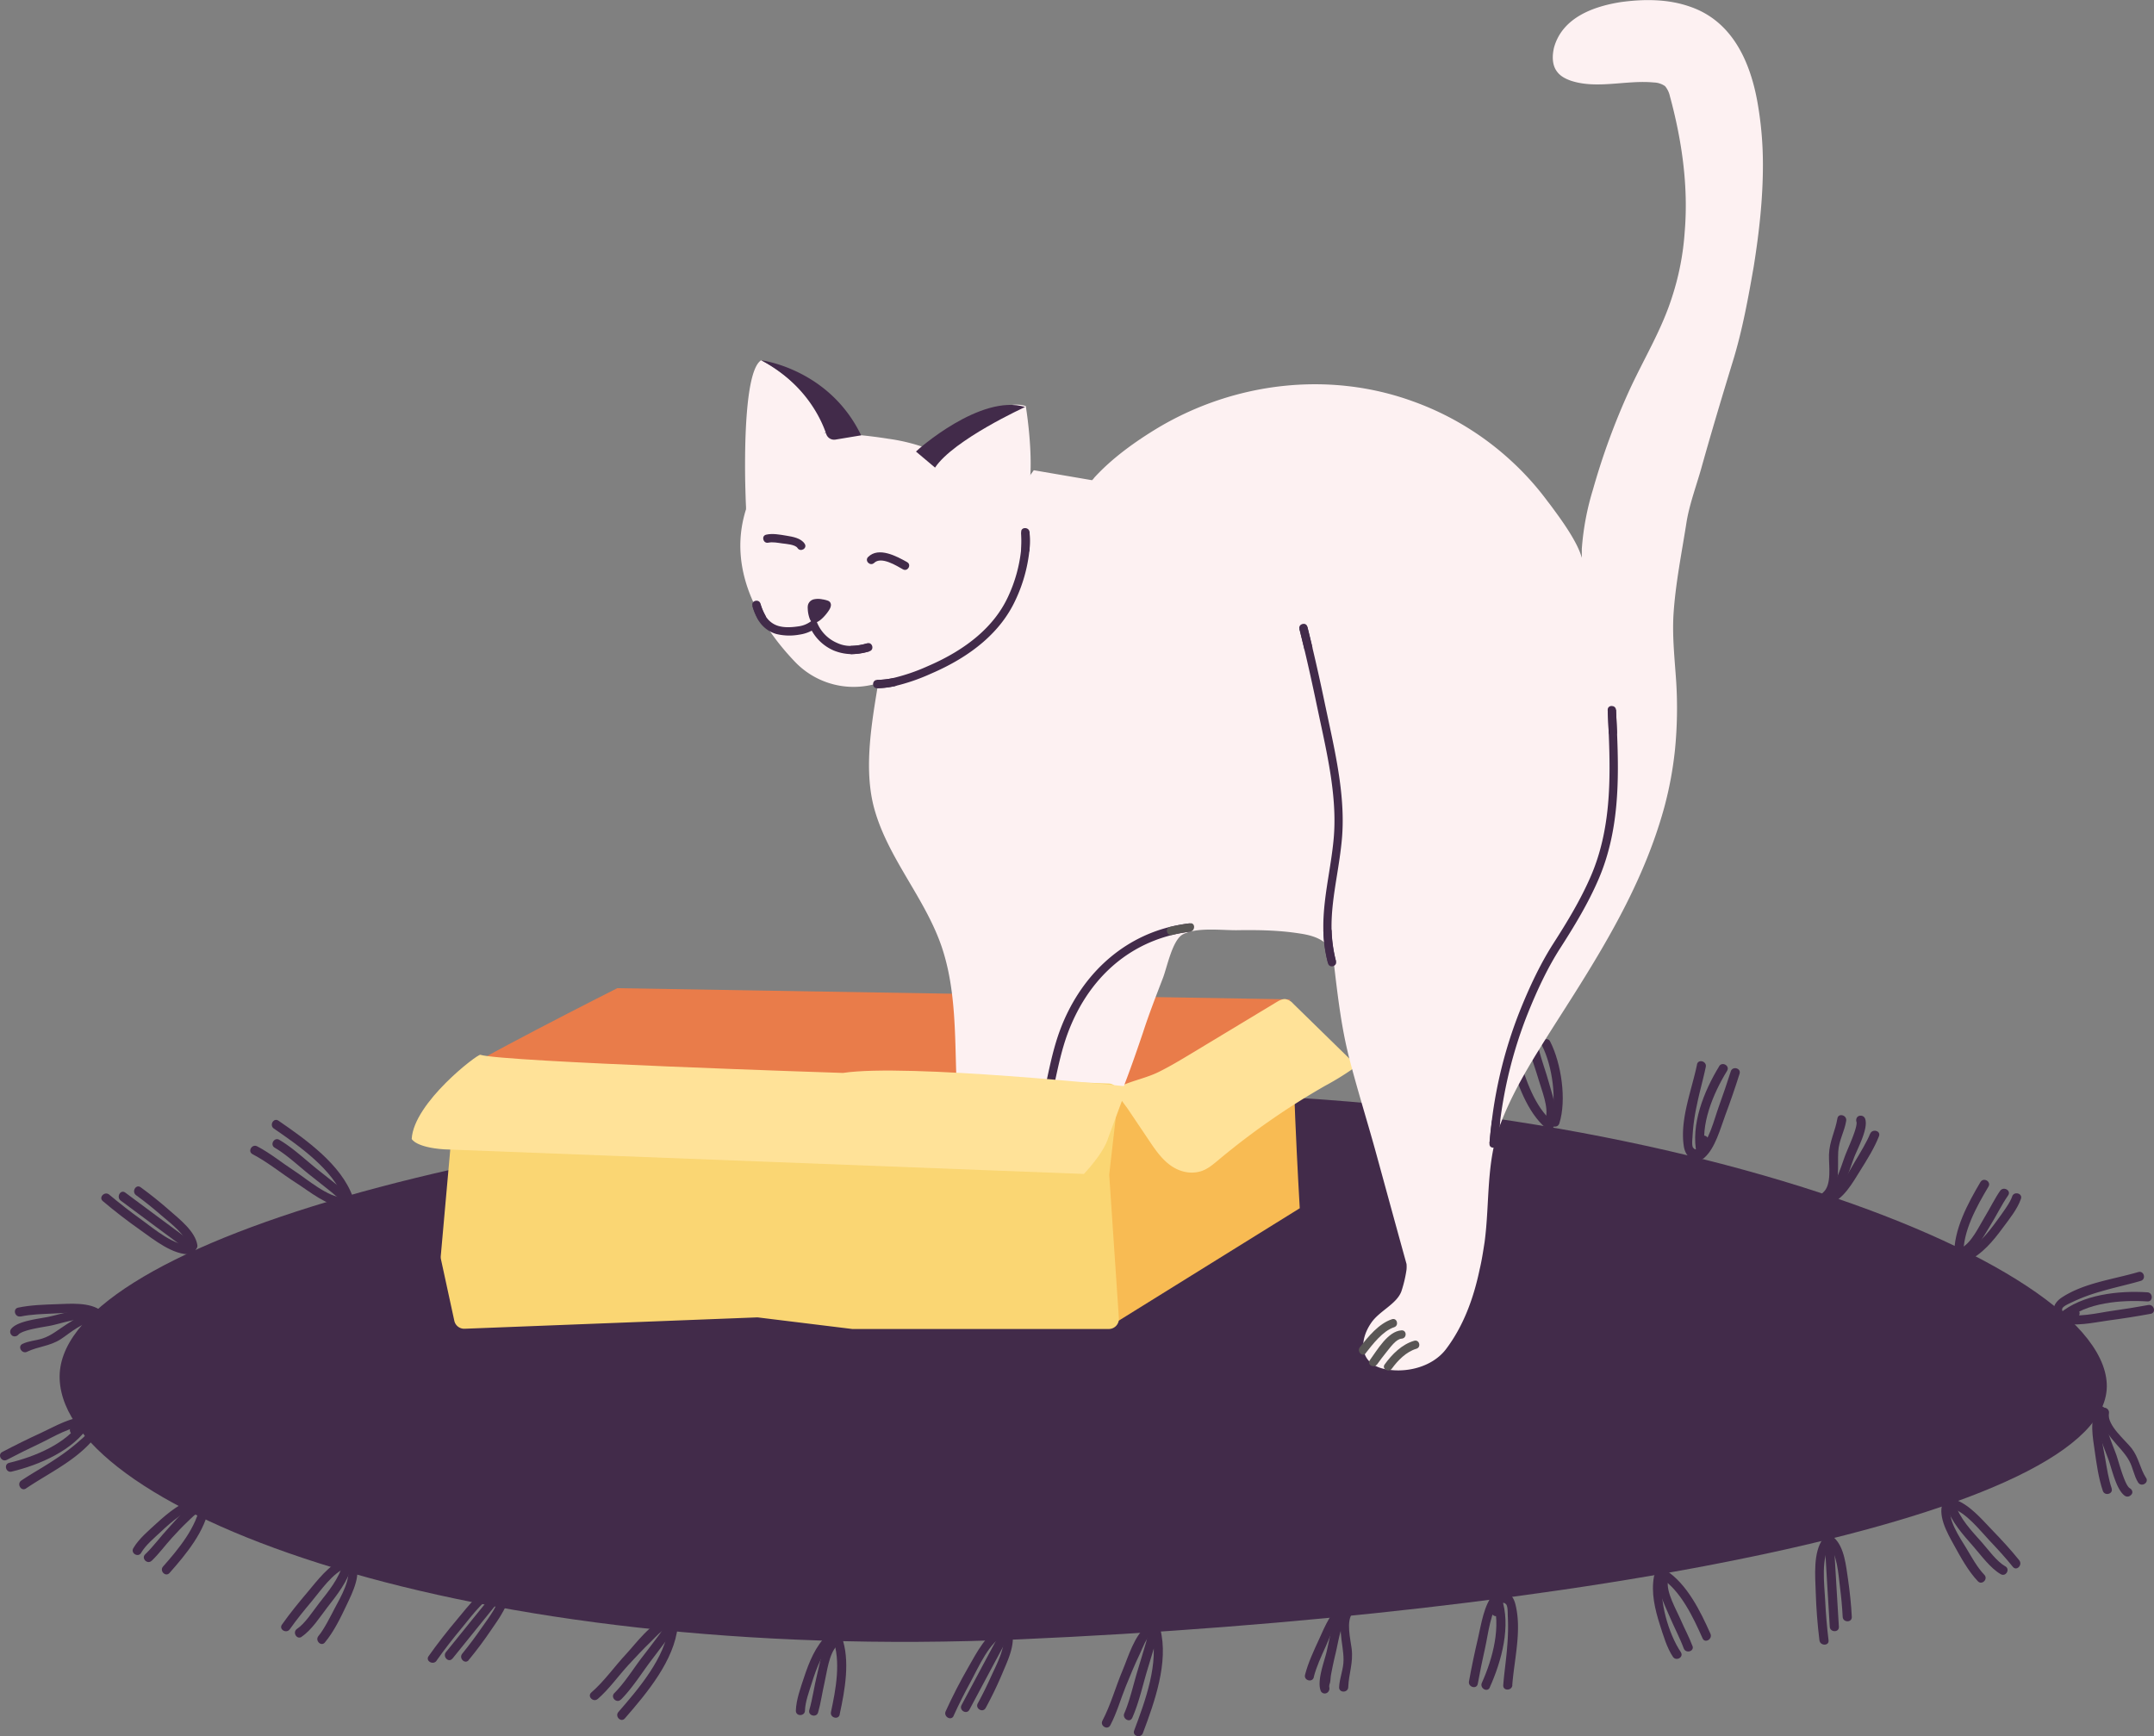 <svg xmlns="http://www.w3.org/2000/svg" width="1080" height="870.56" viewBox="0 0 1080 870.56"><rect x="0" y="0" width="1080" height="870.56" fill="#808080" stroke="none"/><g id="Слой_2" data-name="Слой 2"><g id="cat_326042968"><g id="cat_326042968-2" data-name="cat_326042968"><path d="M70.77 778.62c2.28-3.92 6.58-7.44 9.83-10.5 5.68-5.36 12.22-11 20-12.9 2.86-.68 1.65-5.09-1.22-4.4-8.07 1.94-14.94 7.56-20.93 13.06-3.92 3.6-8.9 7.75-11.61 12.44-1.48 2.55 2.47 4.85 3.94 2.3z" fill="#422b4a"/><path d="M76.08 782.61c3.69-3.55 6.8-7.86 10.26-11.63 2.56-2.8 5.16-5.57 7.92-8.17 1.79-1.68 4-4.21 6.51-4.8 2.86-.68 1.65-5.09-1.21-4.41-5.85 1.38-11.1 8.38-15 12.51-4 4.29-7.54 9.21-11.76 13.27-2.13 2 1.11 5.27 3.23 3.23z" fill="#422b4a"/><path d="M85 788.73c8.14-9.22 18-21 19.88-33.53.42-2.88-4-4.12-4.41-1.22-1.73 11.71-11.08 22.88-18.71 31.52-1.94 2.2 1.28 5.44 3.24 3.23z" fill="#422b4a"/><path d="M403.61 857.75c.13-4.49 2.1-9.62 3.42-13.84 2.36-7.5 5.31-15.61 11.18-21.1 2.16-2-1.08-5.24-3.23-3.23-6.05 5.65-9.3 13.81-11.85 21.53-1.69 5.13-3.93 11.15-4.09 16.64-.08 3 4.49 2.94 4.57.0z" fill="#422b4a"/><path d="M410.19 858.67c1.39-4.82 2.05-9.92 3.19-14.81 1.24-5.31 2.22-14.75 6.35-18.71 2.13-2-1.1-5.27-3.23-3.23-4.32 4.14-5.48 12.36-6.84 17.86-1.44 5.83-2.22 11.91-3.88 17.67-.81 2.84 3.6 4 4.41 1.22z" fill="#422b4a"/><path d="M421 859.66c2.62-12.1 5.4-27.12 1-39-1-2.73-5.44-1.55-4.41 1.22 4.15 11.12 1.49 25.28-.95 36.58-.62 2.87 3.78 4.1 4.4 1.22z" fill="#422b4a"/><path d="M1008.91 599.94c-1.16 3.37-5.2 8.7-7.7 12.16-4.57 6.32-10 13.08-17.24 16.37-2.68 1.21-.36 5.16 2.3 3.95 7.57-3.43 13.21-10.33 18-16.86 3.18-4.28 7.24-9.28 9-14.41 1-2.78-3.45-4-4.41-1.21z" fill="#422b4a"/><path d="M1002.92 597c-2.91 4.17-5.14 8.91-7.8 13.25-2.84 4.62-6.67 13.13-11.86 15.52-2.67 1.23-.35 5.17 2.31 4 5.37-2.47 9.21-10.32 12.18-15 3.15-5 5.74-10.52 9.12-15.37 1.68-2.42-2.28-4.71-4-2.31z" fill="#422b4a"/><path d="M993 592.68c-6.25 10.58-13.61 24.13-13.11 36.73.12 2.93 4.69 3 4.58.0C984 617.54 991.07 605 997 595c1.5-2.54-2.45-4.84-4-2.3z" fill="#422b4a"/><path d="M842.78 828.47c-6.19-9.15-11.07-26-9.08-36.75.53-2.88-3.87-4.11-4.41-1.21-1.5 8.17.51 16.55 3 24.33 1.65 5.11 3.46 11.43 6.51 15.94 1.64 2.42 5.6.14 3.95-2.31z" fill="#422b4a"/><path d="M848.57 825.33c-1.65-4.48-4-8.75-5.89-13.13-2.14-5-7.38-13.83-6.37-19.49.52-2.88-3.89-4.11-4.41-1.22-1.07 6 2.73 13.17 5 18.55s5.51 11.62 7.31 16.5c1 2.74 5.42 1.56 4.41-1.21z" fill="#422b4a"/><path d="M857.6 819.21c-5-11.27-11.74-25-22.4-31.87-2.48-1.6-4.78 2.36-2.31 3.95 9.85 6.36 16.11 19.77 20.77 30.23 1.19 2.68 5.13.36 3.94-2.31z" fill="#422b4a"/><path d="M299.72 851.9c5.64-4.9 10.27-11.49 15.33-17 3.7-4 7.43-8 11.35-11.78 2.4-2.32 5.51-6.14 8.86-7 2.84-.75 1.64-5.16-1.22-4.41-7.75 2-15 12.19-20.13 17.71-5.79 6.2-11 13.67-17.42 19.24-2.23 1.94 1 5.16 3.23 3.23z" fill="#422b4a"/><path d="M313.29 861.67c11-12.65 24.83-29.07 26.54-46.3.29-2.93-4.28-2.91-4.57.0-1.57 15.72-15.2 31.55-25.2 43.07-1.93 2.21 1.3 5.46 3.23 3.23z" fill="#422b4a"/><path d="M311.3 852.27c5.8-5.82 10.47-13.43 15.43-19.95 3.16-4.16 6.32-8.32 9.43-12.53.95-1.29 3.69-3.87 3-5.75-.95-2.77-5.36-1.58-4.41 1.21-.71-2.09.5-1.44-1.13.25a34.83 34.83.0 0 0-2.66 3.6q-4.51 6.06-9.1 12c-4.46 5.87-8.63 12.66-13.84 17.88-2.09 2.09 1.15 5.32 3.23 3.24z" fill="#422b4a"/><path d="M556.69 865.11c3.24-6.14 5.22-13.2 7.82-19.63 2.19-5.4 4.42-10.79 6.92-16 1.49-3.13 3.16-8.19 6.06-10.31 2.35-1.72.08-5.69-2.3-4-6.42 4.7-9.44 15.54-12.38 22.51-3.45 8.19-5.92 17.26-10.06 25.12-1.38 2.6 2.57 4.91 3.94 2.3z" fill="#422b4a"/><path d="M573.05 869c5.81-15.47 13-35.54 8.71-52.11-.73-2.85-5.14-1.65-4.41 1.21 4 15.64-3.2 35-8.71 49.68-1 2.76 3.38 4 4.41 1.22z" fill="#422b4a"/><path d="M567.68 861.43c3.4-7.65 5.23-16.31 7.66-24.3 1.54-5.1 3.1-10.19 4.56-15.31.5-1.75 1.67-4.16.87-6-1.19-2.68-5.14-.36-3.95 2.31-.88-2 0-1.08-.81.63a35.36 35.36.0 0 0-1.34 4.62c-1.38 4.71-2.81 9.41-4.23 14.11-2.11 6.91-4 15.41-6.71 21.59-1.19 2.66 2.75 5 3.95 2.31z" fill="#422b4a"/><path d="M218.84 832.75c4-5.65 8.26-11.14 12.7-16.45 5-5.94 12.47-16.89 20.66-18.3 2.9-.5 1.67-4.9-1.21-4.41-8.77 1.51-16.38 12-21.69 18.3-5.06 6-9.89 12.17-14.41 18.55-1.71 2.4 2.25 4.69 4 2.31z" fill="#422b4a"/><path d="M226.87 831.67c9-11.17 18-22.29 27-33.43 1.83-2.27-1.38-5.52-3.23-3.23-9 11.14-18.08 22.25-27.06 33.43-1.82 2.27 1.39 5.53 3.24 3.23z" fill="#422b4a"/><path d="M235 832.38c4-4.84 7.77-9.9 11.28-15.1 3.66-5.4 9.58-13.09 9-20.07-.25-2.91-4.82-2.93-4.58.0.54 6.41-5.79 14-9.2 19-3.06 4.44-6.3 8.79-9.74 13-1.85 2.25 1.36 5.5 3.24 3.23z" fill="#422b4a"/><path d="M916.82 822.5c-.81-6.63-1.36-13.31-1.69-20-.4-8.22-2.34-21.65 2.9-28.71 1.76-2.36-2.21-4.64-3.94-2.3-5.12 6.88-3.94 18.84-3.7 26.84s.87 16.15 1.86 24.16c.35 2.88 4.93 2.92 4.57.0z" fill="#422b4a"/><path d="M922 815.71c-.9-14.3-1.7-28.62-2.55-42.93-.18-2.92-4.75-2.94-4.57.0.84 14.31 1.65 28.63 2.55 42.93.18 2.93 4.75 2.95 4.57.0z" fill="#422b4a"/><path d="M928.48 810.74c-.32-6.3-1-12.61-1.89-18.85-1-6.54-1.76-15.93-6.91-20.77-2.14-2-5.38 1.22-3.23 3.24 4.79 4.5 5.3 15.2 6.08 21.3.65 5 1.12 10.05 1.38 15.08.14 2.93 4.72 3 4.57.0z" fill="#422b4a"/><path d="M478.1 860.4c2.69-5.92 5.64-11.73 8.75-17.43 3.76-6.91 9.36-20.16 17.26-23.21 2.72-1 1.54-5.47-1.21-4.41-8.13 3.14-13.34 13.62-17.41 20.68s-7.91 14.54-11.34 22.06c-1.21 2.66 2.73 5 4 2.31z" fill="#422b4a"/><path d="M486.05 857.31c6.72-12.66 13.52-25.28 20.28-37.92 1.39-2.6-2.56-4.91-3.95-2.31-6.76 12.64-13.56 25.26-20.28 37.92-1.38 2.6 2.57 4.91 3.95 2.31z" fill="#422b4a"/><path d="M494.19 856.47a192.63 192.63.0 0 0 8.63-18c2.47-5.9 6.34-13.84 4.55-20.42-.78-2.83-5.19-1.63-4.41 1.22 1.71 6.28-3.52 15.8-6 21.3-2.08 4.6-4.3 9.15-6.72 13.58-1.41 2.58 2.53 4.89 3.95 2.3z" fill="#422b4a"/><path d="M145.31 816.94c3.45-4.91 7.29-9.59 11.14-14.19 4.51-5.4 10.33-14 17.14-16.65 2.71-1.07 1.53-5.49-1.21-4.41-7.46 2.93-13.27 10.83-18.26 16.75-4.42 5.23-8.82 10.59-12.76 16.2-1.7 2.41 2.27 4.7 3.95 2.3z" fill="#422b4a"/><path d="M151.22 820.72c5.08-3.41 9.16-9.88 12.82-14.63 4.78-6.2 10.59-13.28 12.33-21.12.64-2.86-3.77-4.09-4.41-1.21-1.66 7.49-7.51 14.44-12.12 20.34-3.06 3.92-6.9 10-10.93 12.67-2.43 1.63-.14 5.59 2.31 4z" fill="#422b4a"/><path d="M162.91 823.55c4.56-5.45 8-12.66 11-19 2.89-6.13 7.8-15.73 3.81-22.37-1.52-2.52-5.48-.22-4 2.31 3.51 5.83-3.31 17-5.95 22.06-2.27 4.37-5.35 10.51-8.11 13.8-1.87 2.24 1.34 5.49 3.24 3.23z" fill="#422b4a"/><path d="M1012.47 782.42c-4.3-5.38-9.05-10.47-13.82-15.42-5.18-5.38-11.39-12.79-18.76-15.16-2.81-.91-4 3.51-1.22 4.4 7.19 2.32 13.65 10.69 18.64 16 4.09 4.34 8.2 8.77 11.93 13.43 1.83 2.3 5-.95 3.23-3.23z" fill="#422b4a"/><path d="M1005.47 785.43c-4.42-2.55-8.41-8.22-11.74-12-5-5.6-11.29-12.11-13.4-19.48-.8-2.83-5.22-1.63-4.41 1.21 2.21 7.72 8.43 14.47 13.59 20.38 3.89 4.45 8.42 10.79 13.65 13.8 2.56 1.48 4.86-2.47 2.31-3.94z" fill="#422b4a"/><path d="M994.93 789.66c-3.58-3.75-6.36-8.89-9-13.29-2.93-4.87-10.53-15.64-7.42-21.6 1.37-2.6-2.58-4.92-3.94-2.3-3.62 6.9 1.76 16.14 5.07 22.15s7.19 13.17 12.07 18.28c2 2.13 5.26-1.11 3.23-3.24z" fill="#422b4a"/><path d="M658.69 841c1.33-5.24 3.78-10.48 6-15.39 2.52-5.68 5.93-15.44 12-18.31 2.66-1.26.34-5.2-2.3-3.95-6.57 3.12-10.17 12.43-13 18.57-2.61 5.7-5.5 11.77-7.05 17.87-.73 2.85 3.68 4.07 4.41 1.21z" fill="#422b4a"/><path d="M664.36 844.57q2.24 3.38 2.09 1.38c0-.45.06-.89.12-1.33.57-1.18.52-3.36.76-4.66.68-3.73 1.49-7.44 2.38-11.13 1.44-6 2.64-15.56 7-20.27 2-2.15-1.23-5.39-3.23-3.23-5.23 5.64-6.68 15.93-8.37 23.09-1.14 4.81-5 14.65-2.83 19.6a2.19 2.19.0 0 0 2 1.14h.11c2.89-.33 2.93-4.91.0-4.57z" fill="#422b4a"/><path d="M676 846c.28-7 2.59-12.11 1.71-19.33-.54-4.44-3-14.09.58-17.92 2-2.15-1.22-5.39-3.23-3.23-3.45 3.7-3.12 8.65-2.78 13.41.31 4.46 1.37 8.91 1.36 13.38.0 4.74-2 9-2.22 13.69-.12 2.94 4.45 2.94 4.58.0z" fill="#422b4a"/><path d="M1058.8 746.39c-1.61-4.78-2.4-10-3.26-15-1.07-6.15-3.83-17.13-.33-23 1.51-2.53-2.44-4.83-4-2.31-3.6 6-1.86 14.93-.93 21.48s1.92 13.65 4.06 20c.94 2.77 5.35 1.58 4.41-1.22z" fill="#422b4a"/><path d="M1065.11 746.47l-.08.07 2.77-.36c-2.54-1.62-5.49-13.28-6.73-16.78-2-5.55-6-14-5-20 .49-2.88-3.92-4.11-4.41-1.21-1.29 7.65 3.06 16.95 5.6 23.94 1.62 4.48 3.87 15.15 8.27 18a2.33 2.33.0 0 0 2.77-.36l.08-.07c2.27-1.88-1-5.1-3.23-3.23z" fill="#422b4a"/><path d="M1076 741.06c-3.06-4.82-3.62-10.19-7.24-14.86-3.26-4.2-12.38-11.53-11.35-17.51.49-2.88-3.91-4.12-4.41-1.22-.93 5.44 2.51 9.7 5.7 13.8 2.89 3.69 6.6 7.07 8.86 11.2 1.92 3.51 2.34 7.49 4.49 10.89 1.58 2.48 5.53.19 4-2.3z" fill="#422b4a"/><path d="M740.94 844.36q1.63-9 3.67-18c1.58-7 2.66-18.46 7.59-24.06 1.94-2.19-1.28-5.44-3.23-3.23-5 5.66-6.27 15.43-7.94 22.49s-3.19 14.34-4.5 21.56c-.52 2.87 3.89 4.11 4.41 1.21z" fill="#422b4a"/><path d="M746.94 846.14c5.93-13.14 10.85-31 5.86-45.06-1-2.75-5.4-1.56-4.41 1.22 4.56 12.83.06 29.43-5.4 41.53-1.2 2.67 2.74 5 4 2.31z" fill="#422b4a"/><path d="M758.24 845c1-13.11 4.9-27.72 1.53-40.73-3.16-12.25-17.61-3.73-11.64 5a2.27 2.27.0 0 0 2 1.13h.33c2.89-.33 2.92-4.9.0-4.58 2-.22 2.65-3.47 4.65-1.42 1 1.05.81 4.7.89 6a110.61 110.61.0 0 1-.28 14.9c-.45 6.59-1.51 13.12-2 19.7-.23 2.94 4.34 2.92 4.57.0z" fill="#422b4a"/><path d="M773.27 524.5c5 9.93 7.52 27.06 4.15 37.62-.89 2.81 3.52 4 4.41 1.22 3.76-11.79 1-30.12-4.61-41.14-1.33-2.63-5.27-.32-4 2.3z" fill="#422b4a"/><path d="M767.06 526.92c1.14 4.87 3 9.64 4.39 14.46 1.5 5.27 5.2 13.93 3.51 19.43-.87 2.82 3.54 4 4.41 1.22 1.75-5.72-1.22-13.48-2.7-18.95-1.57-5.82-3.83-11.52-5.2-17.38-.66-2.86-5.07-1.65-4.41 1.22z" fill="#422b4a"/><path d="M757.17 531.28c3.55 11.78 8.43 26.37 18.09 34.53 2.23 1.89 5.48-1.33 3.23-3.24-9.07-7.66-13.58-21.44-16.91-32.51-.85-2.81-5.27-1.61-4.41 1.22z" fill="#422b4a"/><path d="M698.06 504.2c0 6.34-.3 12.69-.77 19-.6 8.22-.27 22.29-6.36 28.63-2 2.13 1.19 5.36 3.24 3.24 6-6.23 6.33-17.54 7.16-25.63.85-8.38 1.27-16.83 1.3-25.25.0-2.95-4.56-2.95-4.57.0z" fill="#422b4a"/><path d="M692.08 510.28c-.91 14.31-1.91 28.61-2.87 42.91-.2 2.94 4.37 2.93 4.57.0 1-14.3 2-28.6 2.88-42.91.18-2.94-4.39-2.93-4.58.0z" fill="#422b4a"/><path d="M685 514.39a191.08 191.08.0 0 0-.47 20c.2 6.48.07 15 4.42 20.32 1.87 2.28 5.09-1 3.23-3.23-4.17-5.08-3.14-16-3.14-22 0-5 .15-10.06.53-15.07.23-2.93-4.35-2.92-4.57.0z" fill="#422b4a"/><path d="M937.65 568.51c-1.49 3.83-5.06 9.72-7.59 13.94-3.14 5.23-7.78 14.84-14 16.86-2.79.9-1.6 5.32 1.21 4.41 7-2.24 11.7-10.78 15.32-16.57 3.43-5.5 7.15-11.35 9.51-17.42 1.07-2.75-3.35-3.93-4.41-1.22z" fill="#422b4a"/><path d="M932.85 564H933l-2.2-1.68c.86 2.63-4.24 13.36-5.56 16.86-2.22 5.83-4.62 15-9.64 19.16-2.26 1.89 1 5.11 3.24 3.23 5.65-4.7 8.3-14.57 10.8-21.18 1.66-4.36 7.18-14.37 5.57-19.28a2.35 2.35.0 0 0-2.21-1.68h-.11c-2.94.0-2.94 4.6.0 4.57z" fill="#422b4a"/><path d="M921.26 560.83c-1.08 6.44-4 11.38-4.22 18.15-.16 5.18 1.59 15.19-3 19-2.27 1.89 1 5.11 3.23 3.24 3.64-3 3.92-7.93 4.21-12.37.24-3.77.0-7.54.19-11.31.32-5.77 3.1-10 4-15.51.49-2.88-3.92-4.12-4.41-1.22z" fill="#422b4a"/><path d="M867.8 537.2Q865 546 861.87 554.66c-2.5 6.88-4.93 17.73-10.65 22.73-2.23 1.94 1 5.16 3.23 3.23 5.6-4.89 8.11-14.78 10.62-21.48s4.94-13.76 7.14-20.73c.89-2.81-3.52-4-4.41-1.21z" fill="#422b4a"/><path d="M862 534.64c-7.59 12.36-14.48 29.42-11.26 44 .63 2.87 5 1.65 4.4-1.22-2.92-13.25 3.93-29.28 10.81-40.48 1.54-2.52-2.41-4.81-4-2.31z" fill="#422b4a"/><path d="M850.88 533.76c-2.67 12.92-8.61 27.41-6.66 40.78 1.83 12.56 16.84 5.46 12-4a2.27 2.27.0 0 0-2-1.13h-.33c-2.94.0-2.94 4.52.0 4.57-2.31.0-2.82 4-4.93 1.54-.84-1-.38-4.4-.34-5.59a96.23 96.23.0 0 1 2.15-15.66c1.28-6.49 3.15-12.83 4.49-19.29.6-2.88-3.81-4.1-4.41-1.22z" fill="#422b4a"/><path d="M231.89 550.61c1.45 5.23 5.18 10.51 8.07 15 4.39 6.84 9.6 14 16.89 18 2.59 1.39 4.9-2.55 2.31-4-7-3.8-11.93-11-16.06-17.59-2.35-3.77-5.6-8.31-6.8-12.64-.79-2.83-5.2-1.63-4.41 1.22z" fill="#422b4a"/><path d="M238.49 549.19c3 5.1 5.28 10.77 8.09 16 2.67 5 5.92 12.84 11.16 15.72 2.58 1.42 4.89-2.53 2.31-3.95-5-2.73-8.26-11.64-10.75-16.4-2.35-4.49-4.27-9.34-6.86-13.69-1.5-2.52-5.46-.22-3.95 2.31z" fill="#422b4a"/><path d="M248.68 545.55c5.18 10.31 11.3 23.43 10 35.21-.31 2.92 4.27 2.9 4.58.0 1.34-12.63-5.12-26.47-10.68-37.52-1.32-2.63-5.26-.32-3.94 2.31z" fill="#422b4a"/><path d="M126.61 578.73c7.67 4 14.69 9.84 22 14.49 6.41 4.08 15.6 11.74 23.64 11.92 2.94.06 2.94-4.51.0-4.57-7.86-.18-18.24-9.28-24.53-13.36s-12.22-9-18.79-12.42c-2.61-1.35-4.92 2.59-2.3 3.94z" fill="#422b4a"/><path d="M137.31 565.89c12.52 8.61 29.84 20.62 35.16 35.44 1 2.75 5.4 1.57 4.41-1.21-5.82-16.22-23.56-28.75-37.27-38.18-2.43-1.67-4.71 2.29-2.3 3.95z" fill="#422b4a"/><path d="M137.73 575.49c6.35 3.74 12.1 9.31 17.87 13.86q5.61 4.42 11.19 8.9a44.86 44.86.0 0 0 4.18 3.39c2.05 1.26.84 1.93 1.07-.08-.34 2.92 4.24 2.9 4.57.0.22-1.87-3.1-3.73-4.25-4.66-4.11-3.34-8.27-6.62-12.42-9.91-6.43-5.07-12.83-11.28-19.9-15.44-2.55-1.5-4.85 2.45-2.31 3.94z" fill="#422b4a"/><path d="M407.48 521c6 6.53 10.7 14.85 16.11 21.93 4.54 5.95 10.17 15.77 17.52 18.59 2.75 1.05 3.94-3.36 1.22-4.41-3-1.16-5.68-5.22-7.69-7.58-3.91-4.6-7.54-9.43-11.13-14.27-4.23-5.69-8-12.28-12.79-17.49-2-2.16-5.23 1.08-3.24 3.23z" fill="#422b4a"/><path d="M421.63 512.23c9 12.76 20.87 29.87 20.83 45.95.0 2.94 4.57 3 4.58.0.0-17.07-12-34.78-21.46-48.26-1.68-2.39-5.65-.11-3.95 2.31z" fill="#422b4a"/><path d="M419 521.84c4 5 8.18 13.16 11.89 19.24 2.46 4 4.92 8.09 7.35 12.16.91 1.52 1.7 3.22 2.75 4.64 1.28 1.77.27 2.3.9.36-.91 2.8 3.51 4 4.41 1.21.57-1.75-1.65-4.37-2.44-5.71-2.7-4.58-5.46-9.12-8.23-13.65-4.3-7.07-8.2-15-13.4-21.48-1.84-2.29-5.06 1-3.23 3.23z" fill="#422b4a"/><path d="M51.54 602.26c6 5.08 12.27 9.91 18.7 14.44 6.75 4.77 16.6 12.85 25.48 12.22 2.92-.21 2.94-4.78.0-4.57-8.35.59-18.3-8.09-24.65-12.65-5.59-4-11-8.24-16.3-12.67-2.23-1.89-5.48 1.33-3.23 3.23z" fill="#422b4a"/><path d="M60.51 602c11.48 8.58 23 17.08 34.54 25.62 2.36 1.75 4.65-2.21 2.31-4-11.52-8.54-23.06-17-34.55-25.62-2.36-1.76-4.64 2.21-2.3 4z" fill="#422b4a"/><path d="M68.22 599.29c4.41 3.2 8.66 6.64 12.77 10.21 4.48 3.89 12.56 9.72 13.55 16 .45 2.9 4.86 1.67 4.41-1.21-1.08-6.89-9-13-13.82-17.24-4.68-4.12-9.56-8.06-14.6-11.72-2.38-1.73-4.67 2.23-2.31 3.95z" fill="#422b4a"/><path d="M319.06 535.24c5.13 6.34 10.57 12.47 16.28 18.31s13.51 14.94 22.26 15.89c2.92.32 2.9-4.26.0-4.57-8.25-.9-17-12.36-22.28-18-4.51-4.81-8.88-9.78-13-14.91-1.85-2.28-5.07 1-3.23 3.24z" fill="#422b4a"/><path d="M327.53 536.24c9.66 10.59 19.4 21.11 29.11 31.66 2 2.17 5.22-1.07 3.23-3.23Q345.31 548.85 330.76 533c-2-2.18-5.21 1.06-3.23 3.23z" fill="#422b4a"/><path d="M335.62 535c3.52 3.76 6.87 7.69 10.09 11.71 3.76 4.71 11.08 12.41 10.93 18.92-.07 2.94 4.5 2.94 4.57.0.17-7-6-14-9.95-19.19s-8-10-12.41-14.67c-2-2.16-5.24 1.08-3.23 3.23z" fill="#422b4a"/><path d="M504.36 521.46c2.95 5.49 7.3 10.61 11.2 15.44 4.22 5.23 10.15 13.53 17.28 14.83 2.88.52 4.11-3.88 1.22-4.41-6.49-1.18-12.26-9.86-16.06-14.65-3.35-4.23-7.12-8.73-9.69-13.52-1.39-2.59-5.34-.29-3.95 2.31z" fill="#422b4a"/><path d="M512.35 509.79h-.1a2.36 2.36.0 0 0-2.21 1.68c-1.23 4.95 5.53 14.26 7.65 18.29 3.41 6.48 7.39 16.15 13.86 20.25 2.49 1.58 4.79-2.37 2.31-3.95-5.22-3.31-8.72-12-11.52-17.27-1.78-3.34-3.5-6.71-5.1-10.14-.61-1.31-2.77-6-2.79-6l-2.2 1.67h.1c2.91-.24 2.94-4.82.0-4.58z" fill="#422b4a"/><path d="M519.42 511.23c1.09 4 3.81 7 5.12 10.94 1.42 4.2 1.43 8.84 2.14 13.19.84 5.17 1.61 11.1 6.36 14.13 2.49 1.59 4.79-2.37 2.31-4-4.93-3.15-4.55-14.78-5.33-19.54-1-6.14-4.62-10.23-6.19-16-.78-2.83-5.19-1.63-4.41 1.22z" fill="#422b4a"/><path d="M6e2 511.7q4.58 9.91 9.64 19.58c3.37 6.41 7.11 15.77 13.4 20 2.46 1.63 4.75-2.32 2.31-4-6.14-4.09-10-14.94-13.28-21.24q-4.23-8.24-8.12-16.66c-1.23-2.67-5.17-.34-4 2.31z" fill="#422b4a"/><path d="M606.11 509.42c8.3 10.31 16.85 25.36 15.59 38.9-.27 2.93 4.3 2.91 4.57.0 1.37-14.77-7.93-31-16.92-42.14-1.85-2.29-5.06 1-3.24 3.24z" fill="#422b4a"/><path d="M616.16 505.62c2.13 6.26 4.8 12.33 6.89 18.62a115.11 115.11.0 0 1 3.75 13.23c.39 1.9 1.5 4.9.86 6.74-1.16 3.3-2.66-.17-4.83.14 2.9-.41 1.67-4.82-1.21-4.41h-.33a2.27 2.27.0 0 0-1.59 1.6c-3.6 9.92 12.79 14.75 12.5 1.48s-7.41-26.28-11.64-38.66c-.94-2.77-5.36-1.58-4.4 1.21z" fill="#422b4a"/><path d="M10.33 660.14c5.27-1.11 11-1.25 16.33-1.49 6.26-.28 16.42-1.52 21.75 2.58 2.33 1.79 4.61-2.18 2.31-4-5.73-4.4-15.64-3.5-22.36-3.27-6.33.22-13 .41-19.25 1.72-2.88.6-1.66 5 1.22 4.41z" fill="#422b4a"/><path d="M9.43 666.71l-.06-.09L9 669.39c2.4-2.77 13.53-4 17.15-4.83 6.11-1.41 15-4.5 21.19-2.7 2.83.83 4-3.58 1.22-4.41-7.11-2.06-16.73 1.11-23.63 2.7-4.76 1.1-15.69 2-19.16 6a2.35 2.35.0 0 0-.36 2.77l.06.1c1.55 2.49 5.51.2 3.95-2.31z" fill="#422b4a"/><path d="M13.59 677.8c5.68-2.73 11.37-2.73 16.89-6.3 4.3-2.77 12-9.79 17.45-8.16 2.83.83 4-3.58 1.21-4.41C43.55 657.27 38 661.11 33.48 664c-4 2.52-7.73 5.76-12.31 7.2-3.36 1.06-6.66 1.12-9.89 2.67-2.65 1.28-.33 5.22 2.31 3.95z" fill="#422b4a"/><path d="M3.45 732q8.16-4.28 16.52-8.21c6.57-3.1 16-9.1 23.54-8.62 2.94.19 2.93-4.38.0-4.57-7.46-.48-16.15 4.76-22.7 7.77s-13.2 6.29-19.67 9.69c-2.6 1.36-.29 5.31 2.31 3.94z" fill="#422b4a"/><path d="M5.77 737.92c14-3.35 31.11-10.68 39-23.26 1.56-2.5-2.39-4.8-3.95-2.31-7.16 11.49-23.48 18.11-36.22 21.16-2.86.69-1.65 5.1 1.22 4.41z" fill="#422b4a"/><path d="M13 746.38c10.58-7.15 22.55-12.77 31.54-22.08 3-3.08 6.26-7.6 2.64-11.59-3.37-3.71-10.92-.85-12.06 3.8a2.3 2.3.0 0 0 .59 2.23l.22.2c2.17 2 5.41-1.24 3.24-3.23.28 1.48.79 1.78 1.51.92q1.44-1.46 3.57.11c.23.44-.55 1.19-.64 1.56-.38 1.5-2.83 3.32-3.92 4.33a101.52 101.52.0 0 1-11.89 9c-5.57 3.78-11.53 7-17.11 10.75-2.42 1.64-.14 5.6 2.31 4z" fill="#422b4a"/><path d="M1077.13 654.37c-6 1.1-12 2.07-18.05 2.91-7.2 1-18.09 3.87-25.18 1.21-2.76-1-4 3.38-1.21 4.41 7.16 2.69 17.2.18 24.49-.78q10.62-1.41 21.17-3.34c2.89-.53 1.67-4.94-1.22-4.41z" fill="#422b4a"/><path d="M1076.7 648c-14.42-.93-32.8 1.06-44.11 10.7-2.25 1.91 1 5.13 3.23 3.23 10.35-8.82 27.74-10.2 40.88-9.36 2.93.19 2.92-4.39.0-4.57z" fill="#422b4a"/><path d="M1072.25 637.81c-12.6 3.71-26.94 5.37-38.2 12.6s2 18.35 8.34 9.27a2.3 2.3.0 0 0 0-2.31l-.15-.29c-1.34-2.63-5.28-.31-4 2.3.0-.65.0-1.3.0-2a5.34 5.34.0 0 1-2.37.82c-.89-.45-2.28-.42-1.87-2 .31-1.2 3.38-2.5 4.42-3a86.36 86.36.0 0 1 14.86-5.59c6.64-2 13.45-3.39 20.09-5.35 2.82-.83 1.62-5.24-1.21-4.41z" fill="#422b4a"/><path d="M1056.32 693.93c2.91 66.54-268.5 116-545.08 128.08S32.84 758.23 29.92 691.68 248.86 561.37 525.43 549.26 1053.4 627.38 1056.32 693.93z" fill="#422b4a"/><path d="M560.33 662.59l91.36-56.74s-5.11-86.25-2.84-101.57l-85.92 42.08-14.52 34.52z" fill="#f8bb53"/><path d="M228.4 539.32c2-3.92 81.11-43.82 81.11-43.82l337.61 5.6L565.9 550.44z" fill="#e97c4a"/><path d="M576.88 573c4.22 6.26 9.25 13 17.49 14.66a16 16 0 0 0 7.76-.36c3.36-1.06 6-3.34 8.62-5.51a367.9 367.9.0 0 1 53.72-37.38 140.46 140.46.0 0 0 13.9-8.54c.56-.42 1.16-.93 1.19-1.56a2.1 2.1.0 0 0-.83-1.4L648.4 503.27a6.65 6.65.0 0 0-3.87-2.28c-1.65-.15-3.21.73-4.6 1.57L597.76 528c-5.46 3.3-10.94 6.6-16.71 9.47-6.06 3-12.86 4.28-18.87 7-3.39 1.53-3.25 1-1.7 4.18 1.32 2.73 3.59 5.31 5.31 7.86z" fill="#ffe298"/><path d="M512.74 255.09l-1 7.31v.14L507 295.67l-2.44 16.64S468.11 338 434.74 343.86a40.66 40.66.0 0 1-36.28-12.15c-14.74-15.43-34.74-43.72-24.41-76.34v-1.29c-.14-2.29-.29-7.31-.43-13.62v-.15c-.29-20.36.43-54.78 8-59.66.0.0 23.81 11.19 33.28 35.86l-1.87.57h1.15a248.32 248.32.0 0 1 31.69 3c.43.0.72.14 1 .14a92.85 92.85.0 0 1 15.92 3.88c.28.14.57.14.86.28a5.12 5.12.0 0 1 1.86.72A12.17 12.17.0 0 1 467 226l.28-.29h.15c3.73-3.29 32-27.25 46.89-22.08C514.31 203.6 520.77 242 512.74 255.09z" fill="#fdf1f2"/><path d="M459.27 226.42c.56-.75 32.47-29.13 54.72-22.34.0.0-35.8 16.34-45.17 30.39z" fill="#422b4a"/><path d="M883.91 82.88c0 16.94-1.92 33.89-4.59 50.66-2.76 15.86-5.76 32.39-10.52 47.75-5.43 17.78-10.77 35.56-15.78 53.5-2.42 8.6-5.84 17.78-7.34 26.63-2.42 15.53-5.59 31-6.6 46.66-.66 11.27.59 22.37 1.34 33.55a212.72 212.72.0 0 1-.58 34.14A184.42 184.42.0 0 1 834.41 405c-9.35 34-26.54 64-45.16 93.49-5.84 9.26-11.93 18.61-17.78 28.12-7.34 11.86-14.19 24-19.11 36.9-7.35 19-5.34 39.4-8 59.35-.75 4.75-1.42 9.34-2.59 14.1.17.0.17.0.0.09-3 14.1-8 27.87-16.78 39.48-7 9.18-20.7 12.35-31.55 9.76-11.77-2.92-12.1-13.94-6-22.87 4.09-6.09 12.77-9.43 15.19-15.86a63.53 63.53.0 0 0 2.59-10.93 16.54 16.54.0 0 0 0-2.84c-5.34-19.2-10.52-38.31-15.78-57.43-4.34-15.61-9.18-31-13.19-46.74-3.75-15-5.5-30.05-7.34-45.58a20.6 20.6.0 0 0-2.17-8.34c-3-5.18-9.6-6.85-15.44-7.68-10.19-1.59-20.7-1.75-31-1.59-7.68.09-20-1.58-27.05 2-5.51 2.67-8.18 17.19-10.35 22.45-3.42 8.93-6.84 17.69-9.76 26.71-5.6 16.53-11.36 33-19 48.58-9.43 19.7-24.79 43.65-50.42 37.48a9.91 9.91.0 0 0-4.34-.59c-1.42.25-2.59 1.34-3.75 2.17A49.16 49.16.0 0 1 467 615a24.52 24.52.0 0 1-11.11-2.17c-3.25-1.75-6.09-4.76-6.67-8.43-1.34-6.76 4.42-14.53 8.68-19.28a83 83 0 0 1 11.1-9.85c1.58-1.17 12.6-6.93 12.6-8.35-4.42-30.55.42-62.69-9.35-91.9-8.18-24.29-26.54-44.07-33.63-68.61-5.6-19.2-1.92-41.74 1.25-61.1v-1.09l78.46-108.43 29.21 5a8.26 8.26.0 0 0 1.17-1.33c9-9.85 20.7-18.2 32-25 38.31-22.79 85.64-28.55 127.79-13.19A144.65 144.65.0 0 1 757 230.45a142 142 0 0 1 19 21c1.34 1.67 2.84 3.76 4.43 5.93 5.09 7 10.93 15.78 12.68 22.37v-4.59a134.6 134.6.0 0 1 5.6-29.72 347.62 347.62.0 0 1 17.94-49.08c7.18-15.77 16.36-30.63 21.62-47.16a134.28 134.28.0 0 0 6.43-33c1.92-22.79-1.42-45.91-7.43-68a11.66 11.66.0 0 0-2.42-5 10.14 10.14.0 0 0-5.59-1.84c-13.78-1.34-28.3 3.42-41.49-.84-2.59-.91-5.26-2.17-7-4.5-2.59-3.26-2.59-8-1.59-12.19 4.18-15 19.7-20.62 33.56-22.79 11.6-1.58 23.7-1.58 34.72 2.34 20.7 7.1 29.8 26.79 33.56 47A178.56 178.56.0 0 1 883.91 82.88z" fill="#fdf1f2"/><path d="M405 305.17a6.41 6.41.0 0 1 .12-1.86 4 4 0 0 1 2.93-2.79 10.05 10.05.0 0 1 4.23.0 13.71 13.71.0 0 1 2.66.63 2.86 2.86.0 0 1 1.09.63 2.43 2.43.0 0 1 .57 1.87 4.78 4.78.0 0 1-.62 1.78c-1.21 2.27-7.69 10.46-9.95 4.94A15.87 15.87.0 0 1 405 305.17z" fill="#422b4a"/><path d="M381.65 180.65s34 4.2 50.12 37.64l-12.84 2.13a4.17 4.17.0 0 1-4.65-2.75C411.81 210.29 403.8 192.38 381.65 180.65z" fill="#422b4a"/><path d="M665.87 483.06A68.25 68.25.0 0 1 663.54 467c-.3-9.79 1.26-19.51 2.76-28.91.9-5.64 1.83-11.46 2.37-17.3 1.81-19.35-2.54-39.63-6.76-59.24l-1.75-8.26c-2.07-9.91-4.11-19.11-6.25-28.09q-1.17-4.93-2.4-9.86l4-1q1.25 4.95 2.41 9.91c2.14 9 4.21 18.24 6.28 28.2l1.75 8.22c4.27 19.93 8.7 40.53 6.83 60.52-.56 6-1.5 11.87-2.41 17.57-1.54 9.63-3 18.73-2.71 28.12a64.27 64.27.0 0 0 2.18 15.1z" fill="#422b4a"/><path d="M427.13 328a24.45 24.45.0 0 1-9-1.77 23.12 23.12.0 0 1-11.12-10 19 19 0 0 1-6.26 2 27.78 27.78.0 0 1-11.5-.32 15.37 15.37.0 0 1-9.16-7.2 27.53 27.53.0 0 1-2.85-6.89l4-1.14a23.83 23.83.0 0 0 2.42 5.88 11.17 11.17.0 0 0 6.71 5.34c2.65.74 5.65.8 9.77.2a13.46 13.46.0 0 0 6.43-2.53l2.15-1.65 1.05 2.49a18.85 18.85.0 0 0 10 10 15.7 15.7.0 0 0 7.33 1.45 26.19 26.19.0 0 0 7.69-1.27l1.16 4A30.13 30.13.0 0 1 427.13 328z" fill="#422b4a"/><path d="M439.77 345.1v-4.18a37.94 37.94.0 0 0 7.83-.88 96.1 96.1.0 0 0 17.56-6c20-8.59 33.56-20.31 40.27-34.82A73.66 73.66.0 0 0 512 275.52a49.58 49.58.0 0 0 0-8.52l4.15-.38a52.39 52.39.0 0 1 0 9.28 77.09 77.09.0 0 1-7 25c-7.15 15.49-21.42 27.9-42.4 36.91a98.67 98.67.0 0 1-18.36 6.28A42 42 0 0 1 439.77 345.1z" fill="#422b4a"/><path d="M454.79 281.84c-5.19-2.9-14.2-7.81-19.52-2.56-1.91 1.89 1 4.84 3 3 3.56-3.51 11.3 1.44 14.47 3.21 2.34 1.31 4.45-2.29 2.1-3.6z" fill="#422b4a"/><path d="M377.27 303.78a35 35 0 0 0 2.85 6.88c1.3 2.35 4.9.25 3.6-2.11a29.87 29.87.0 0 1-2.43-5.88c-.78-2.56-4.81-1.47-4 1.11z" fill="#422b4a"/><path d="M427.06 328a36.2 36.2.0 0 0 8.88-1.44c2.58-.71 1.49-4.74-1.11-4a31.56 31.56.0 0 1-7.77 1.28c-2.68.08-2.69 4.25.0 4.18z" fill="#422b4a"/><path d="M496.66 608l-2.88-3q2.37-2.26 4.54-4.68c7.87-8.81 14.37-20 19.84-34.12 3.11-8 5-16.6 6.75-24.93 1.74-8.14 3.55-16.56 6.54-24.61 9.92-26.74 30-45.64 55.15-51.88a81.06 81.06.0 0 1 9.88-1.79l.49 4.14a76.56 76.56.0 0 0-9.37 1.71c-24.11 6-42.66 23.48-52.24 49.27-2.88 7.78-4.66 16-6.37 24-1.83 8.48-3.71 17.26-6.93 25.56-5.67 14.62-12.41 26.2-20.63 35.39C499.92 604.77 498.32 606.41 496.66 608z" fill="#422b4a"/><path d="M451 607.52c3.31-6.2 7.69-14.75 14.08-18.13 2.38-1.25.27-4.86-2.1-3.6-7.09 3.74-11.93 12.79-15.59 19.62-1.26 2.37 2.34 4.48 3.61 2.11z" fill="#595655"/><path d="M456.35 613.59c1.42-2.92 2.82-5.83 4.41-8.66s4.26-8.8 7.83-9.6c2.62-.59 1.51-4.61-1.11-4-4.12.92-6.9 5.8-8.92 9.11-2.17 3.57-4 7.31-5.81 11.06-1.17 2.4 2.42 4.52 3.6 2.11z" fill="#595655"/><path d="M463.43 614.93c2.76-5.75 6.85-11.92 12.74-14.75 2.41-1.17.3-4.77-2.11-3.61-6.48 3.12-11.19 9.91-14.23 16.26-1.16 2.41 2.44 4.53 3.6 2.1z" fill="#595655"/><path d="M684.75 678.5c3.64-4.6 8.53-11.11 14.28-13 2.54-.83 1.45-4.87-1.11-4-6.61 2.16-11.94 8.79-16.12 14.07-1.65 2.09 1.29 5.06 3 3z" fill="#595655"/><path d="M690.41 684.23c1.56-2.15 3.11-4.29 4.81-6.34s4.73-6.48 7.51-6.64 2.68-4.33.0-4.18c-6.9.4-12.29 10.06-15.93 15-1.58 2.18 2 4.26 3.61 2.11z" fill="#595655"/><path d="M697.85 686.3c3-4.18 7.28-8.51 12.32-10 2.57-.75 1.48-4.77-1.11-4-6.17 1.78-11.14 6.79-14.81 11.88-1.58 2.18 2 4.27 3.6 2.11z" fill="#595655"/><path d="M750.94 573.65l-4.15-.34c.31-3.75.71-7.51 1.18-11.24a223.74 223.74.0 0 1 13.37-53.38c5.65-14.38 11.37-26 17.47-35.55 6.74-10.5 13.69-21.88 18.87-33.91 10-23.2 9.88-48.3 8.91-72-.12-3-.26-6-.4-9l-.1-2.13 4.17-.2.1 2.14c.14 3 .28 6 .4 9 1 24.18 1.08 49.81-9.25 73.81-5.29 12.32-12.35 23.87-19.18 34.52-6 9.31-11.55 20.69-17.11 34.83a219.9 219.9.0 0 0-13.11 52.38C751.64 566.27 751.25 570 750.94 573.65z" fill="#422b4a"/><path d="M385.26 272.12c2.07-.48 4.79.07 6.85.35 1.87.26 6.61.52 7.77 2.33 1.44 2.25 5.06.16 3.6-2.11-1.86-2.91-6.08-3.57-9.22-4.09s-6.92-1.25-10.11-.5c-2.61.61-1.5 4.63 1.11 4z" fill="#422b4a"/><path d="M496.69 608q2.42-2.33 4.66-4.8c1.8-2-1.14-4.95-3-2.95q-2.25 2.47-4.66 4.8c-1.94 1.86 1 4.81 2.95 3z" fill="#595655"/><path d="M587.66 468.81a84.59 84.59.0 0 1 9.07-1.67c2.63-.33 2.66-4.51.0-4.17a92.33 92.33.0 0 0-10.18 1.82c-2.61.62-1.51 4.64 1.11 4z" fill="#595655"/><path d="M516.2 275.71a60.09 60.09.0 0 0 0-8.9c-.19-2.66-4.37-2.69-4.18.0a61.49 61.49.0 0 1 0 8.9c-.21 2.68 4 2.66 4.17.0z" fill="#422b4a"/><path d="M439.77 345.09a51.23 51.23.0 0 0 8.81-1c2.63-.51 1.52-4.53-1.11-4a45.35 45.35.0 0 1-7.7.84c-2.68.06-2.69 4.23.0 4.17z" fill="#422b4a"/><path d="M663.54 466.93a76.47 76.47.0 0 0 2.33 16.14c.68 2.6 4.7 1.49 4-1.11a71.38 71.38.0 0 1-2.19-15c-.1-2.68-4.28-2.69-4.17.0z" fill="#422b4a"/><path d="M651.52 315.39q1.23 4.94 2.41 9.88c.62 2.61 4.65 1.51 4-1.11q-1.19-4.94-2.41-9.88c-.65-2.6-4.68-1.5-4 1.11z" fill="#422b4a"/><path d="M748 562.33q-.71 5.56-1.18 11.15c-.23 2.68 3.94 2.66 4.17.0q.49-5.58 1.18-11.15c.33-2.66-3.85-2.64-4.17.0z" fill="#422b4a"/><path d="M806.09 356q.25 5.57.5 11.13c.11 2.67 4.28 2.69 4.17.0q-.22-5.56-.5-11.13c-.12-2.67-4.29-2.68-4.17.0z" fill="#422b4a"/><path d="M555.91 666.4H428c-.21.0-.41.0-.62.0L380 660.59a4.4 4.4.0 0 0-.81.0l-146.23 5.68a5.08 5.08.0 0 1-5.17-4l-6.7-30.84a5.24 5.24.0 0 1-.1-1.53l7.3-81.83a5.08 5.08.0 0 1 5-4.63l247.66-2.91 74.94 2.76a5.08 5.08.0 0 1 4.86 5.66l-4.56 39.72a4.13 4.13.0 0 0 0 .93L561 661A5.08 5.08.0 0 1 555.91 666.4z" fill="#fad673"/><path d="M240.84 528.9c-1.37-.45-33.44 24-34.41 42.21.0.0 1.95 4.22 16.23 5.2l320.79 12.34s10.07-10.39 12.34-18.51l9.42-25.33S454.49 533.13 422.67 538C422.67 538 251.56 532.48 240.84 528.9z" fill="#ffe298"/></g></g></g></svg>